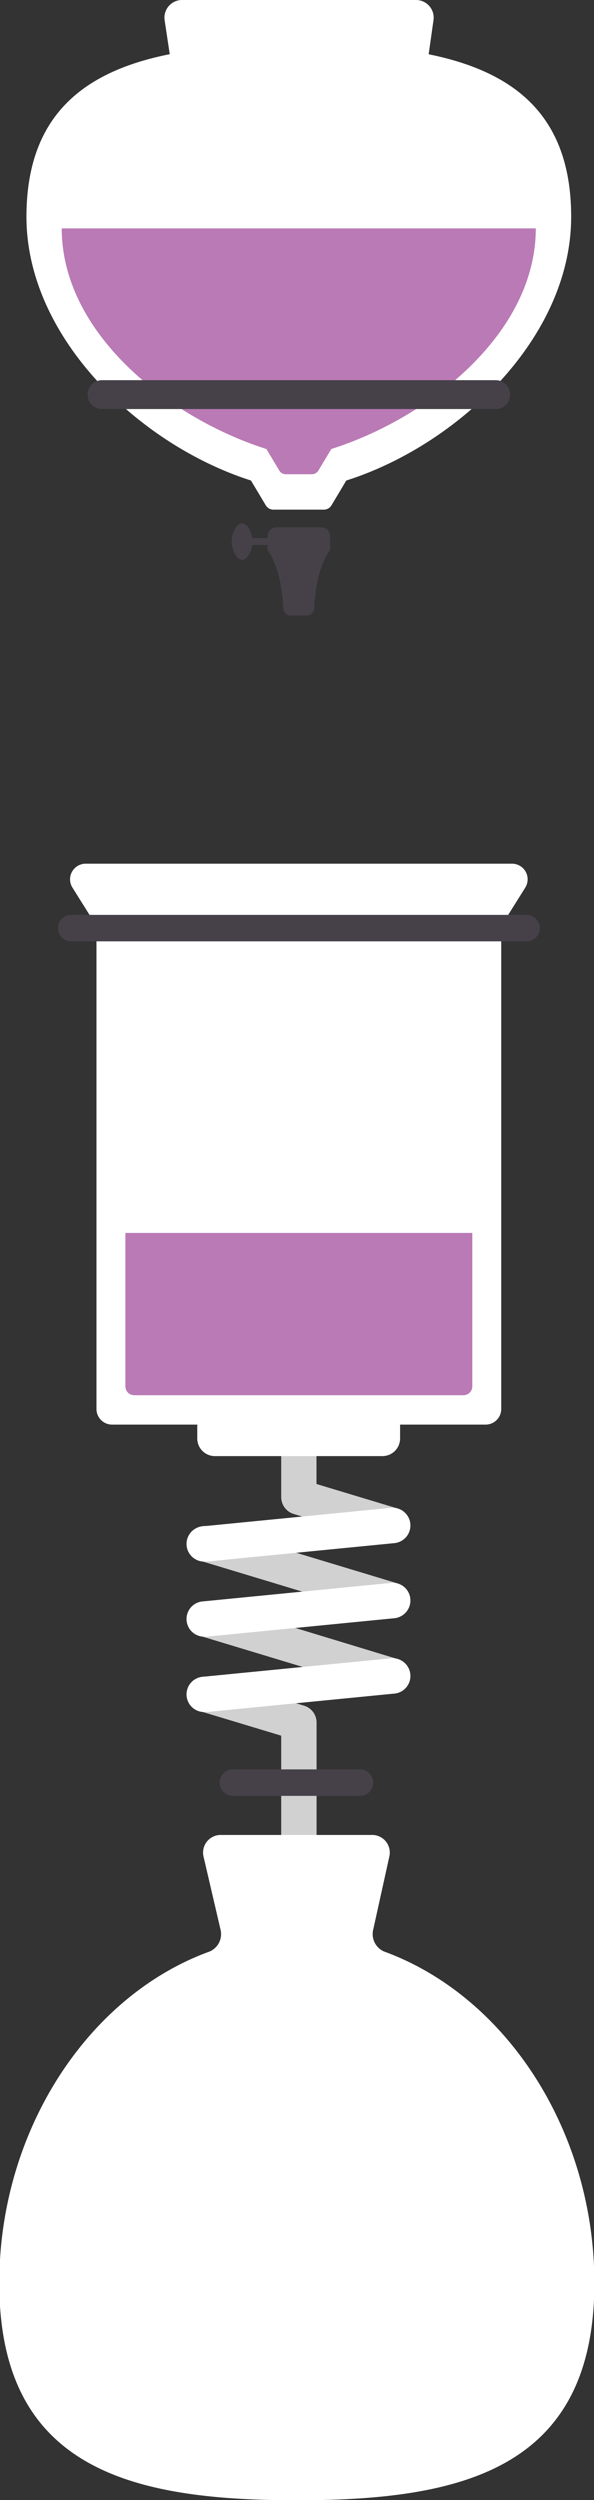 <svg xmlns="http://www.w3.org/2000/svg" viewBox="0 0 67.36 283.3">
  <rect x="0" y="0" width="67.36" height="283.3" fill="#333333" stroke="none"/>
  <defs>
    <style>
      .cls-1 {
        fill: #d1d1d1;
      }

      .cls-2 {
        fill: #fff;
      }

      .cls-3 {
        fill: #ba7ab5;
      }

      .cls-4 {
        fill: #464148;
      }
    </style>
  </defs>
  <title>illo-</title>
  <g id="Layer_5" data-name="Layer 5">
    <g>
      <path class="cls-1" d="M44.53,183.37a2,2,0,0,1-.58-.09l-21.27-6.43A2,2,0,1,1,23.83,173l21.27,6.43a2,2,0,0,1-.58,3.92Z"/>
      <path class="cls-1" d="M44.53,191.89a2,2,0,0,1-.58-.09l-21.27-6.43a2,2,0,0,1,1.16-3.83L45.1,188a2,2,0,0,1-.58,3.92Z"/>
      <path class="cls-1" d="M44.53,174.86a2,2,0,0,1-.58-.09l-10.64-3.21a2,2,0,0,1-1.42-1.91v-4.85a2,2,0,0,1,4,0v3.36l9.21,2.78a2,2,0,0,1-.58,3.92Z"/>
      <path class="cls-1" d="M33.89,209.92a2,2,0,0,1-2-2V196.68l-9.21-2.78a2,2,0,1,1,1.16-3.83l10.64,3.21a2,2,0,0,1,1.42,1.91v12.73A2,2,0,0,1,33.89,209.92Z"/>
      <path class="cls-2" d="M23.25,176.95a2,2,0,0,1-.19-4l21.27-2.09a2,2,0,0,1,.39,4l-21.27,2.09Z"/>
      <path class="cls-2" d="M23.25,185.46a2,2,0,0,1-.19-4l21.27-2.09a2,2,0,0,1,.39,4l-21.27,2.09Z"/>
      <path class="cls-2" d="M23.25,194a2,2,0,0,1-.19-4l21.27-2.09a2,2,0,0,1,.39,4L23.45,194Z"/>
    </g>
    <path class="cls-2" d="M48.61,6.15C58.23,8.1,64.77,13,64.77,24.57c0,13.71-12.85,25.87-25.5,29.88l-1.68,2.81a1,1,0,0,1-.86.49H31a1,1,0,0,1-.86-.49l-1.68-2.81C15.87,50.44,3,38.29,3,24.57,3,13,9.58,8.07,19.25,6.14L18.67,2.3a2,2,0,0,1,2-2.3H47.16a2,2,0,0,1,2,2.27Z"/>
    <path class="cls-2" d="M22.42,161.43H12.71a1.77,1.77,0,0,1-1.77-1.77V105.44a1.77,1.77,0,0,0-.27-.94l-2.46-3.93a1.77,1.77,0,0,1,1.5-2.7H58.07a1.77,1.77,0,0,1,1.5,2.7l-2.46,3.93a1.77,1.77,0,0,0-.27.94v54.22a1.77,1.77,0,0,1-1.77,1.77H45.37V163a2,2,0,0,1-2,2h-19a2,2,0,0,1-2-2v-1.53"/>
    <path class="cls-2" d="M44.16,210.33a2,2,0,0,0-1.84-2.4H24.91a2,2,0,0,0-1.84,2.4L25,218.62a2.15,2.15,0,0,1-1.21,2.51c-13.82,5-23.87,20.33-23.87,37.58,0,21.14,15.11,24.61,33.74,24.61s33.74-3.47,33.74-24.61c0-17.24-10-32.53-23.86-37.58a2.15,2.15,0,0,1-1.21-2.51Z"/>
    <path class="cls-3" d="M14.22,139.71H53.56a0,0,0,0,1,0,0V157.1a1,1,0,0,1-1,1H15.22a1,1,0,0,1-1-1V139.71A0,0,0,0,1,14.22,139.71Z"/>
    <path class="cls-3" d="M60.76,25.88c0,11.94-12.19,21.51-23.19,25l-1.46,2.44a.87.87,0,0,1-.75.42H32.42a.87.87,0,0,1-.75-.42l-1.46-2.44C19.21,47.39,7,37.81,7,25.88Z"/>
    <path class="cls-4" d="M56.21,46.35H11.57a1.63,1.63,0,1,1,0-3.27H56.21a1.63,1.63,0,0,1,0,3.27Z"/>
    <path class="cls-4" d="M59.71,106.67H8.07a1.5,1.5,0,1,1,0-3H59.71a1.5,1.5,0,1,1,0,3Z"/>
    <path class="cls-4" d="M40.82,203.5H26.41a1.5,1.5,0,0,1,0-3H40.82a1.5,1.5,0,0,1,0,3Z"/>
    <g>
      <rect class="cls-4" x="28.43" y="60.98" width="2.02" height="0.78"/>
      <path class="cls-4" d="M26.27,61.37c0,.85.53,2.06,1.19,2.06s1.19-1.2,1.19-2.06-.53-2.06-1.19-2.06S26.27,60.51,26.27,61.37Z"/>
    </g>
    <path class="cls-4" d="M36.43,59.75a1,1,0,0,1,1,1V62.1a1,1,0,0,1,0,.26S35.82,64.18,35.63,69a.91.91,0,0,1-1,.74H33.12a.91.91,0,0,1-1-.74c-.19-4.81-1.77-6.63-1.77-6.63a1,1,0,0,1,0-.26V60.75a1,1,0,0,1,1-1Z"/>
  </g>
</svg>
